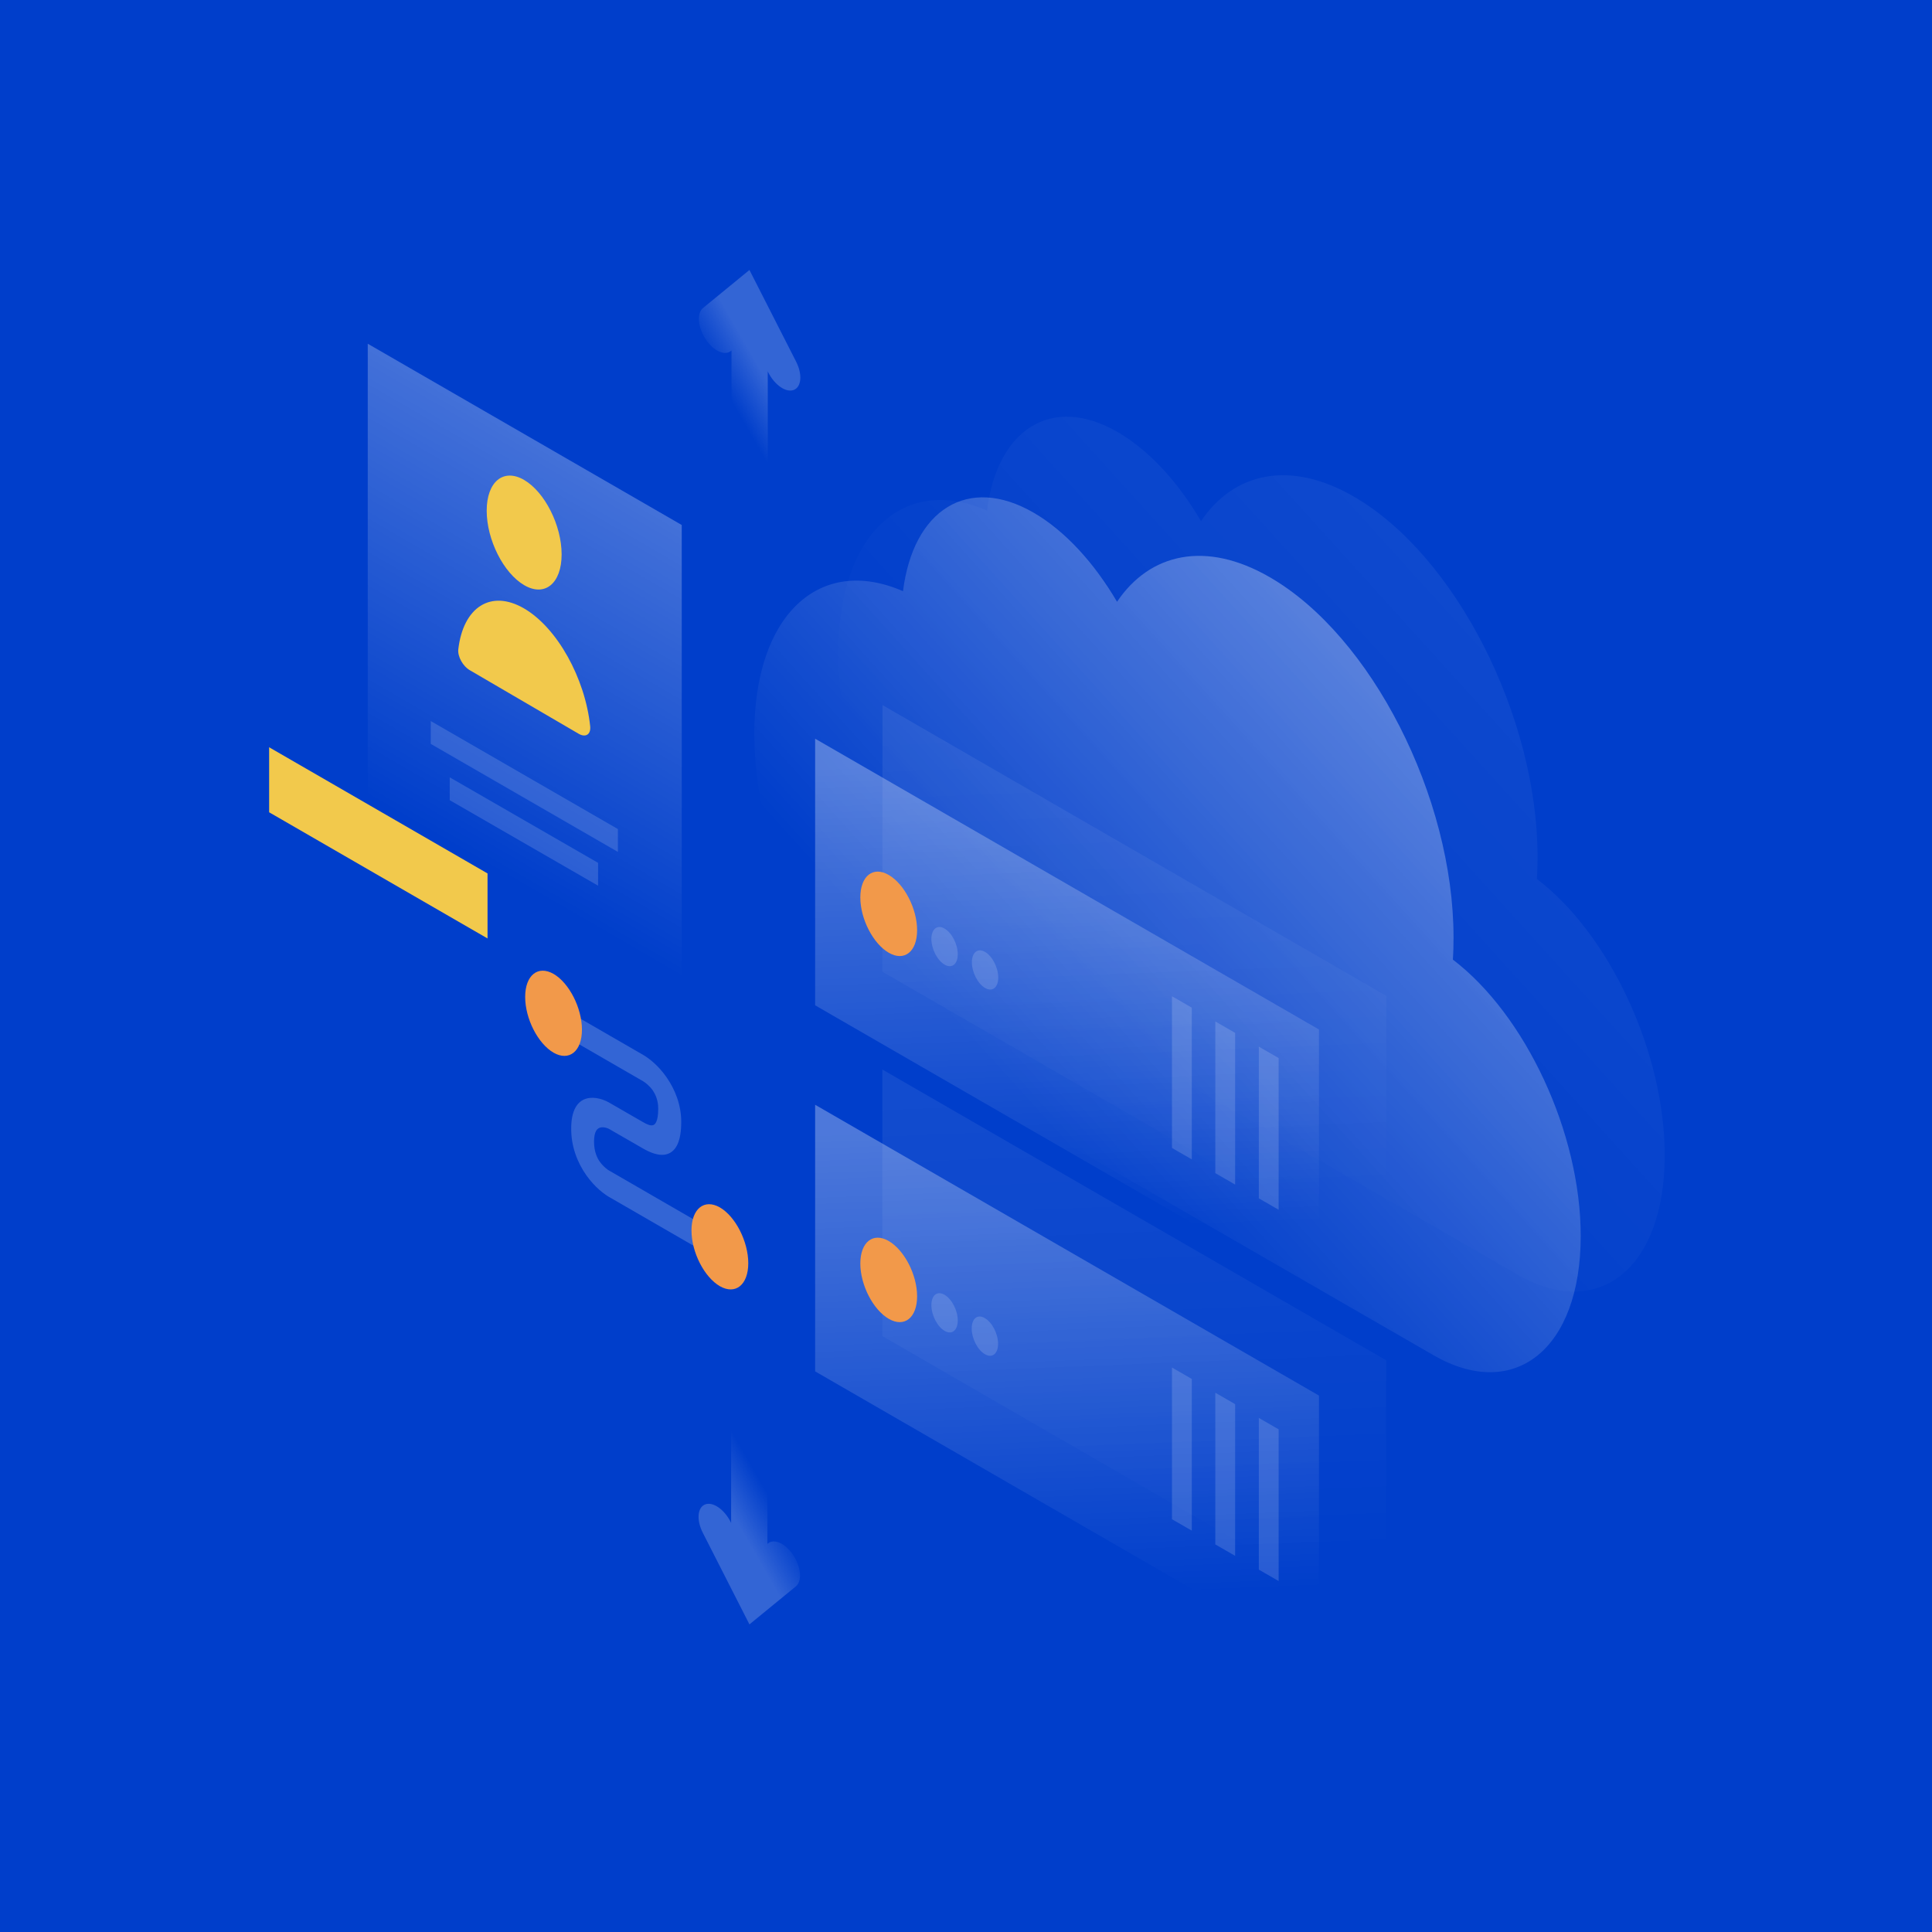 <svg xmlns="http://www.w3.org/2000/svg" width="1150" height="1150" viewBox="0 0 1150 1150" id="cloud-storage"><defs><linearGradient id="a" x1="91.366%" x2="35.239%" y1="13.633%" y2="69.993%"><stop offset="0%" stop-color="#FFF"></stop><stop offset="100%" stop-color="#FFF" stop-opacity="0"></stop></linearGradient><linearGradient id="b" x1="91.365%" x2="35.238%" y1="13.634%" y2="69.994%"><stop offset="0%" stop-color="#FFF"></stop><stop offset="100%" stop-color="#FFF" stop-opacity="0"></stop></linearGradient><linearGradient id="c" x1="48.338%" x2="51.383%" y1="3.824%" y2="88.429%"><stop offset="0%" stop-color="#FFF"></stop><stop offset="100%" stop-color="#FFF" stop-opacity="0"></stop></linearGradient><linearGradient id="d" x1="48.339%" x2="51.383%" y1="3.825%" y2="88.43%"><stop offset="0%" stop-color="#FFF"></stop><stop offset="100%" stop-color="#FFF" stop-opacity="0"></stop></linearGradient><linearGradient id="e" x1="48.339%" x2="51.383%" y1="3.835%" y2="88.439%"><stop offset="0%" stop-color="#FFF"></stop><stop offset="100%" stop-color="#FFF" stop-opacity="0"></stop></linearGradient><linearGradient id="f" x1="48.339%" x2="51.383%" y1="3.835%" y2="88.439%"><stop offset="0%" stop-color="#FFF"></stop><stop offset="100%" stop-color="#FFF" stop-opacity="0"></stop></linearGradient><linearGradient id="g" x1="60.283%" x2="45.252%" y1="6.704%" y2="69.989%"><stop offset="0%" stop-color="#FFF"></stop><stop offset="100%" stop-color="#FFF" stop-opacity="0"></stop></linearGradient><linearGradient id="h" x1="57.184%" x2="38.676%" y1="42.82%" y2="64.799%"><stop offset="0%" stop-color="#FFF"></stop><stop offset="100%" stop-color="#FFF" stop-opacity="0"></stop></linearGradient><linearGradient id="i" x1="42.795%" x2="61.303%" y1="57.204%" y2="35.226%"><stop offset="0%" stop-color="#FFF"></stop><stop offset="100%" stop-color="#FFF" stop-opacity="0"></stop></linearGradient></defs><g fill="none" fill-rule="evenodd"><rect width="1150" height="1150" fill="#003ECB"></rect><g transform="translate(160 160)"><path fill="url(#a)" fill-rule="nonzero" d="M755.2,350 C755.2,354.5 755.1,359 754.8,363.2 C797.8,395.9 830.9,466 830.9,527.7 C830.9,594.9 791.6,626.6 743.1,598.6 C743,598.5 742.9,598.5 742.8,598.4 L438.1,422.7 C438,422.6 437.9,422.6 437.7,422.5 C383.2,391 339,304.3 339,228.8 C339,158.1 377.8,122.2 427.5,143.9 C433.6,95.4 466.1,74.5 505.3,97.2 C524.1,108.1 541.4,127.2 554.9,150.2 C574.5,121.1 607.9,113.7 645.7,135.5 C706.2,170.3 755.2,266.4 755.2,350 Z" opacity=".07"></path><path fill="url(#b)" fill-rule="nonzero" d="M705.2,398 C705.2,402.5 705.1,407 704.8,411.2 C747.8,443.9 780.9,514 780.9,575.7 C780.9,642.9 741.6,674.6 693.1,646.6 C693,646.5 692.9,646.5 692.8,646.4 L388.1,470.7 C388,470.6 387.9,470.6 387.7,470.5 C333.2,439 289,352.3 289,276.8 C289,206.1 327.8,170.2 377.5,191.9 C383.6,143.4 416.1,122.5 455.3,145.2 C474.1,156.1 491.4,175.2 504.9,198.2 C524.5,169.1 557.9,161.7 595.7,183.5 C656.2,218.3 705.2,314.4 705.2,398 Z" opacity=".4"></path><path fill="#FFF" fill-rule="nonzero" d="M222.8,483.6 L176.4,456.8 L176.4,441.1 L222.8,467.9 C226.6,470.1 232.1,474.5 236.8,481.3 C241.9,488.6 245.5,497.8 245.5,507.8 C245.5,518.8 242.7,525.1 237.3,526.9 C232.3,528.6 226.4,525.7 222.7,523.6 L203.6,512.6 L203.5,512.5 C201.9,511.5 199.3,510.6 197.2,511.2 C195.5,511.7 193.6,513.4 193.6,519.5 C193.6,525.6 195.5,529.4 197.1,531.6 C199.1,534.4 201.7,536.4 203.3,537.2 L203.5,537.3 L261.8,571 L261.8,586.7 L203.8,553.2 C199.8,551.1 194.1,546.7 189.1,539.7 C183.7,532.1 179.9,522.4 180,511.6 C180,500.9 183.7,495.4 189.1,493.9 C194.1,492.5 199.8,494.5 203.8,497 L222.7,507.9 C225.4,509.5 227.5,510.2 228.8,509.7 C229.8,509.4 231.8,507.9 231.8,499.9 C231.8,494.8 230.1,491.4 228.6,489.1 C226.8,486.5 224.3,484.5 222.8,483.6 Z" opacity=".2"></path><path fill="#F2994A" d="M186.4 452.9C186.4 465.8 178.8 471.9 169.5 466.6 160.2 461.2 152.6 446.4 152.6 433.4 152.6 420.5 160.2 414.4 169.5 419.7 178.8 425.1 186.4 440 186.4 452.9zM285.4 591.9C285.4 604.8 277.8 610.9 268.5 605.6 259.2 600.2 251.6 585.4 251.6 572.4 251.6 559.5 259.2 553.4 268.5 558.7 277.8 564.1 285.4 579 285.4 591.9z"></path><polygon fill="url(#c)" fill-rule="nonzero" points="365.3 259.7 665.2 432.8 665.2 591.5 365.2 418.4" opacity=".07"></polygon><polygon fill="url(#d)" fill-rule="nonzero" points="325.2 279.7 625.1 452.8 625.1 611.5 325.2 438.4" opacity=".3"></polygon><path fill="#F2994A" d="M352.1,374.2 C352.1,387 359.7,401.7 369,407.1 C378.3,412.5 385.9,406.5 385.9,393.7 C385.9,380.9 378.3,366.2 369,360.8 C359.7,355.4 352.1,361.4 352.1,374.2 Z"></path><path fill="#FFF" fill-rule="nonzero" d="M394.4 398.9C394.4 404.8 397.9 411.7 402.3 414.2 406.6 416.7 410.1 413.9 410.1 408 410.1 402.1 406.6 395.2 402.2 392.7 397.9 390.2 394.4 393 394.4 398.9zM418.5 412.8C418.5 418.7 422 425.6 426.4 428.1 430.7 430.6 434.2 427.8 434.2 421.9 434.2 416 430.7 409.1 426.3 406.6 422 404.1 418.5 406.9 418.5 412.8z" opacity=".15"></path><polygon fill="#FFF" fill-rule="nonzero" points="549.4 439.8 549.4 530.1 537.6 523.3 537.6 433" opacity=".15"></polygon><polygon fill="#FFF" fill-rule="nonzero" points="575.2 454.8 575.2 545.1 563.4 538.3 563.4 448" opacity=".15"></polygon><polygon fill="#FFF" fill-rule="nonzero" points="601.1 469.8 601.1 560.1 589.3 553.3 589.3 463" opacity=".15"></polygon><polygon fill="url(#e)" fill-rule="nonzero" points="365.2 476.6 665.1 649.7 665.1 808.4 365.2 635.3" opacity=".07"></polygon><polygon fill="url(#f)" fill-rule="nonzero" points="325.2 497.6 625.1 670.7 625.1 829.4 325.2 656.3" opacity=".3"></polygon><path fill="#F2994A" d="M352.1,592.1 C352.1,604.9 359.7,619.6 369,625 C378.3,630.4 385.9,624.4 385.9,611.6 C385.9,598.8 378.3,584.1 369,578.7 C359.7,573.3 352.1,579.3 352.1,592.1 Z"></path><path fill="#FFF" fill-rule="nonzero" d="M394.4 616.9C394.4 622.8 397.9 629.7 402.3 632.2 406.6 634.7 410.1 631.9 410.1 626 410.1 620.1 406.6 613.2 402.2 610.7 397.9 608.2 394.4 610.9 394.4 616.9zM418.4 630.8C418.4 636.7 421.9 643.6 426.3 646.1 430.6 648.6 434.1 645.8 434.1 639.9 434.1 634 430.6 627.1 426.2 624.6 421.9 622 418.4 624.8 418.4 630.8z" opacity=".15"></path><polygon fill="#FFF" fill-rule="nonzero" points="549.4 660.8 549.4 751.1 537.6 744.3 537.6 654" opacity=".15"></polygon><polygon fill="#FFF" fill-rule="nonzero" points="575.2 675.8 575.2 766.1 563.4 759.3 563.4 669" opacity=".15"></polygon><polygon fill="#FFF" fill-rule="nonzero" points="601.1 690.8 601.1 781.1 589.3 774.3 589.3 684" opacity=".15"></polygon><polygon fill="url(#g)" fill-rule="nonzero" points="58.9 44.6 245.8 152.5 245.8 498.8 58.9 390.8" opacity=".3"></polygon><path fill="#F2C94C" d="M174.3 170C174.3 187.3 164.3 195.5 152 188.3 139.7 181.1 129.7 161.3 129.7 144 129.7 126.7 139.7 118.5 152 125.7 164.3 132.9 174.3 152.7 174.3 170zM152 202.2C132.1 190.6 115.7 201.5 112.8 226.5 112.3 230.8 115.6 236.6 119.6 238.9L184.5 276.8C188.5 279.1 191.8 277.3 191.3 272.3 188.3 243.8 171.8 213.8 152 202.2z"></path><polygon fill="#FFF" fill-rule="nonzero" points="96.4 269.2 207.8 333.5 207.8 347.1 96.4 282.8" opacity=".15"></polygon><polygon fill="#FFF" fill-rule="nonzero" points="107.7 302.7 196 353.6 196 367.2 107.7 316.3" opacity=".15"></polygon><polygon fill="#F2C94C" points="130.2 359.9 .2 284.8 .2 323.5 130.2 398.6"></polygon><path fill="url(#h)" fill-rule="nonzero" d="M286.1,0.7 L313.9,55.3 C317.7,62.8 317.1,70.3 312.5,72.1 C307.9,73.9 301.1,69.2 297.3,61.7 L297,61 L297,121.6 C297,128.5 292.2,131.3 286.2,127.9 C280.2,124.4 275.4,116.1 275.4,109.2 L275.4,48.6 L275.1,48.9 C271.3,52 264.4,48.8 259.9,41.7 C255.3,34.6 254.7,26.4 258.5,23.3 L286.1,0.7 Z" opacity=".2"></path><path fill="url(#i)" fill-rule="nonzero" d="M286.1,806.9 L258.3,752.3 C254.5,744.8 255.1,737.3 259.7,735.5 C264.3,733.7 271.1,738.4 274.9,745.9 L275.2,746.6 L275.2,686 C275.2,679.1 280,676.3 286,679.7 C292,683.2 296.8,691.5 296.8,698.4 L296.8,759 L297.1,758.7 C300.9,755.6 307.8,758.8 312.3,765.9 C316.9,773 317.5,781.2 313.7,784.3 L286.1,806.9 Z" opacity=".2"></path></g></g></svg>